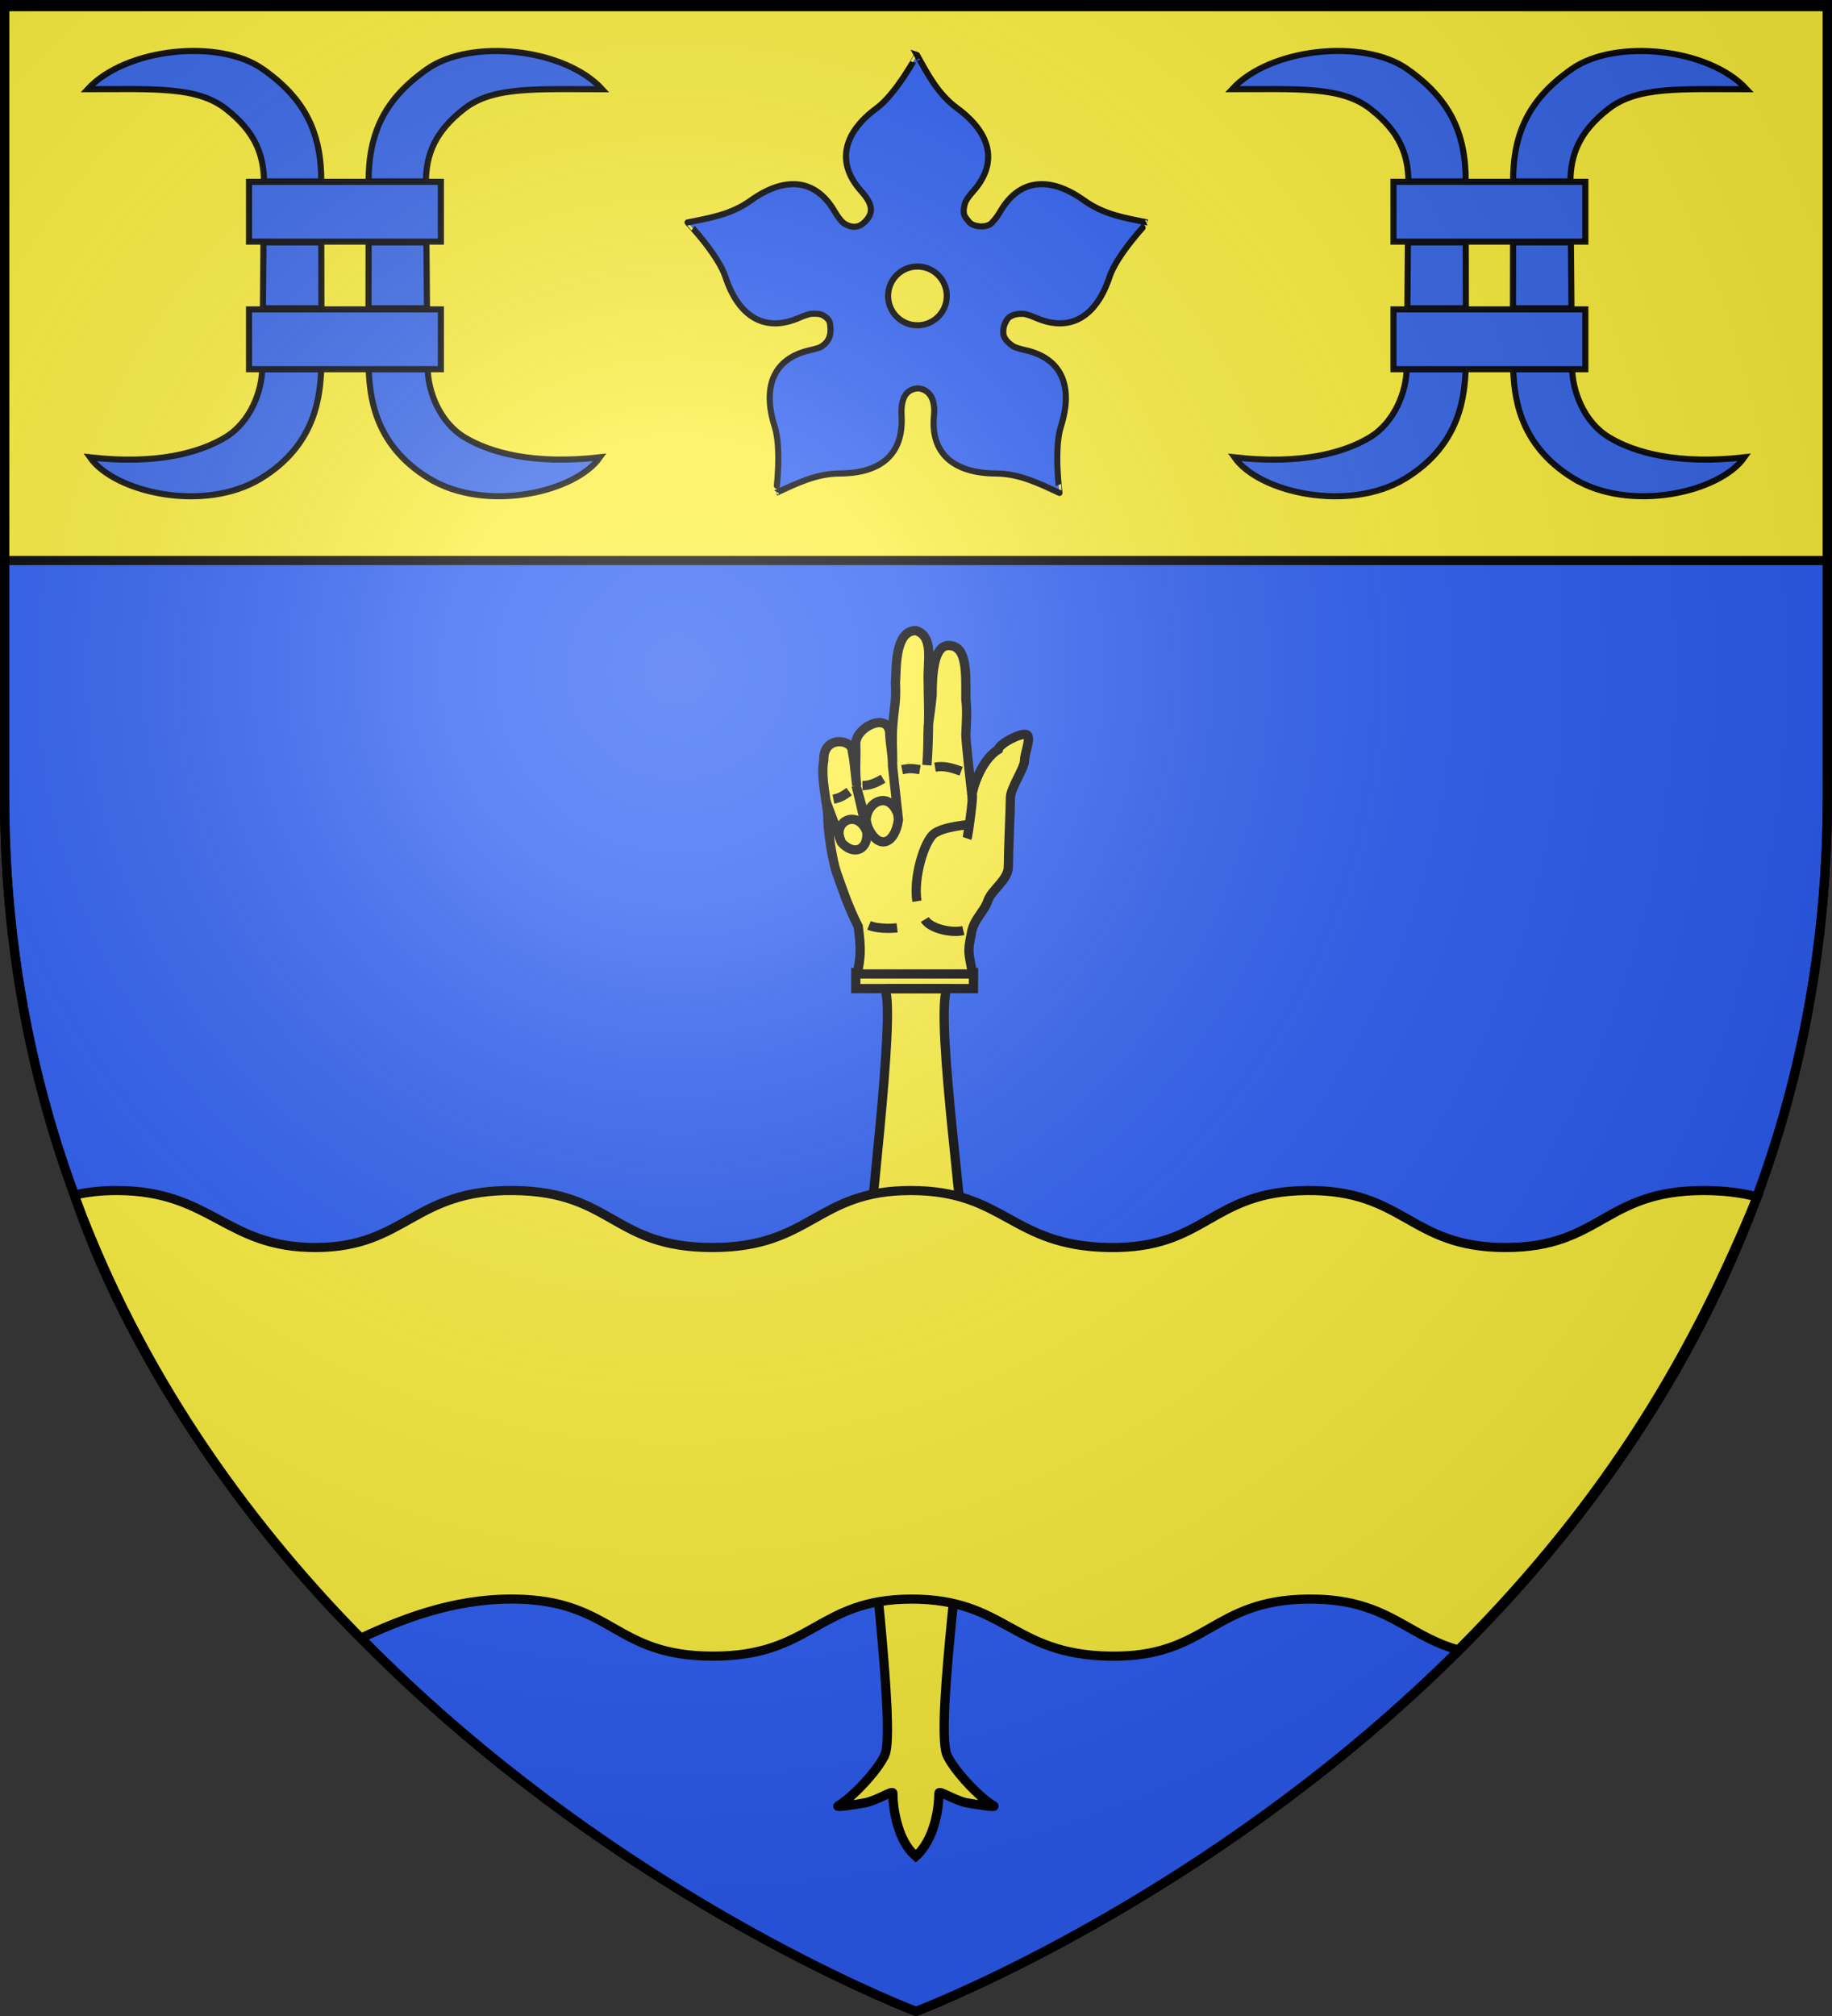 <?xml version="1.0" encoding="UTF-8" standalone="no"?>
<svg
   xmlns:dc="http://purl.org/dc/elements/1.1/"
   xmlns:cc="http://creativecommons.org/ns#"
   xmlns:rdf="http://www.w3.org/1999/02/22-rdf-syntax-ns#"
   xmlns:svg="http://www.w3.org/2000/svg"
   xmlns="http://www.w3.org/2000/svg"
   xmlns:xlink="http://www.w3.org/1999/xlink"
   xmlns:sodipodi="http://sodipodi.sourceforge.net/DTD/sodipodi-0.dtd"
   xmlns:inkscape="http://www.inkscape.org/namespaces/inkscape"
   height="660"
   width="600"
   version="1.0"
   id="svg2"
   sodipodi:version="0.32"
   inkscape:version="0.48.0 r9654"
   sodipodi:docname="Blason_ville_fr_Les Martres-de-Veyre_(Puy-de-Dôme).svg"
   inkscape:export-filename="/Users/olivier/Desktop/Blason Rouge/Blason_Vide_3D.png"
   inkscape:export-xdpi="144"
   inkscape:export-ydpi="144"
   inkscape:output_extension="org.inkscape.output.svg.inkscape">
  <rect width="100%" height="100%" fill="#333333" stroke="none"/>
  <sodipodi:namedview
     inkscape:window-height="1014"
     inkscape:window-width="1920"
     inkscape:pageshadow="2"
     inkscape:pageopacity="1"
     guidetolerance="10.0"
     gridtolerance="10.0"
     objecttolerance="10.0"
     borderopacity="1.0"
     bordercolor="#666666"
     pagecolor="#ffffff"
     id="base"
     showgrid="false"
     height="660px"
     inkscape:zoom="1.2318182"
     inkscape:cx="300"
     inkscape:cy="330"
     inkscape:window-x="-4"
     inkscape:window-y="-4"
     inkscape:current-layer="layer3"
     inkscape:window-maximized="1"
     showguides="true"
     inkscape:guide-bbox="true" />
  <desc
     id="desc4">Flag of Canton of Valais (Wallis)</desc>
  <defs
     id="defs6">
    <inkscape:perspective
       sodipodi:type="inkscape:persp3d"
       inkscape:vp_x="0 : 330 : 1"
       inkscape:vp_y="0 : 1000 : 0"
       inkscape:vp_z="600 : 330 : 1"
       inkscape:persp3d-origin="300 : 220 : 1"
       id="perspective2491" />
    <linearGradient
       id="linearGradient2893">
      <stop
         style="stop-color:white;stop-opacity:0.314;"
         offset="0"
         id="stop2895" />
      <stop
         id="stop2897"
         offset="0.19"
         style="stop-color:white;stop-opacity:0.251;" />
      <stop
         style="stop-color:#6b6b6b;stop-opacity:0.125;"
         offset="0.6"
         id="stop2901" />
      <stop
         style="stop-color:black;stop-opacity:0.125;"
         offset="1"
         id="stop2899" />
    </linearGradient>
    <linearGradient
       id="linearGradient2885">
      <stop
         id="stop2887"
         offset="0"
         style="stop-color:white;stop-opacity:1;" />
      <stop
         style="stop-color:white;stop-opacity:1;"
         offset="0.229"
         id="stop2891" />
      <stop
         id="stop2889"
         offset="1"
         style="stop-color:black;stop-opacity:1;" />
    </linearGradient>
    <linearGradient
       id="linearGradient2955">
      <stop
         id="stop2867"
         offset="0"
         style="stop-color:#fd0000;stop-opacity:1;" />
      <stop
         style="stop-color:#e77275;stop-opacity:0.659;"
         offset="0.5"
         id="stop2873" />
      <stop
         style="stop-color:black;stop-opacity:0.323;"
         offset="1"
         id="stop2959" />
    </linearGradient>
    <radialGradient
       inkscape:collect="always"
       xlink:href="#linearGradient2955"
       id="radialGradient2961"
       cx="225.524"
       cy="218.901"
       fx="225.524"
       fy="218.901"
       r="300"
       gradientTransform="matrix(-4.167939e-4,2.183,-1.884,-3.599562e-4,615.597,-289.121)"
       gradientUnits="userSpaceOnUse" />
    <polygon
       id="star"
       transform="scale(53,53)"
       points="0,-1 0.588,0.809 -0.951,-0.309 0.951,-0.309 -0.588,0.809 0,-1 " />
    <clipPath
       id="clip">
      <path
         d="M 0,-200 L 0,600 L 300,600 L 300,-200 L 0,-200 z "
         id="path10" />
    </clipPath>
    <radialGradient
       inkscape:collect="always"
       xlink:href="#linearGradient2955"
       id="radialGradient1911"
       gradientUnits="userSpaceOnUse"
       gradientTransform="matrix(-4.167939e-4,2.183,-1.884,-3.599562e-4,615.597,-289.121)"
       cx="225.524"
       cy="218.901"
       fx="225.524"
       fy="218.901"
       r="300" />
    <radialGradient
       inkscape:collect="always"
       xlink:href="#linearGradient2955"
       id="radialGradient2865"
       gradientUnits="userSpaceOnUse"
       gradientTransform="matrix(0,1.749,-1.593,-1.049767e-7,551.788,-191.29)"
       cx="225.524"
       cy="218.901"
       fx="225.524"
       fy="218.901"
       r="300" />
    <radialGradient
       inkscape:collect="always"
       xlink:href="#linearGradient2955"
       id="radialGradient2871"
       gradientUnits="userSpaceOnUse"
       gradientTransform="matrix(0,1.386,-1.323,-5.741131e-8,-158.082,-109.541)"
       cx="225.524"
       cy="218.901"
       fx="225.524"
       fy="218.901"
       r="300" />
    <radialGradient
       inkscape:collect="always"
       xlink:href="#linearGradient2893"
       id="radialGradient3163"
       gradientUnits="userSpaceOnUse"
       gradientTransform="matrix(1.353,0,0,1.349,-77.629,-85.747)"
       cx="221.445"
       cy="226.331"
       fx="221.445"
       fy="226.331"
       r="300" />
    <radialGradient
       r="300"
       fy="218.901"
       fx="225.524"
       cy="218.901"
       cx="225.524"
       gradientTransform="matrix(0,1.386,-1.323,-5.741131e-8,-158.082,-109.541)"
       gradientUnits="userSpaceOnUse"
       id="radialGradient2871-4"
       xlink:href="#linearGradient2955-8"
       inkscape:collect="always" />
    <radialGradient
       r="300"
       fy="218.901"
       fx="225.524"
       cy="218.901"
       cx="225.524"
       gradientTransform="matrix(0,1.749,-1.593,-1.049767e-7,551.788,-191.29)"
       gradientUnits="userSpaceOnUse"
       id="radialGradient2865-4"
       xlink:href="#linearGradient2955-8"
       inkscape:collect="always" />
    <radialGradient
       r="300"
       fy="218.901"
       fx="225.524"
       cy="218.901"
       cx="225.524"
       gradientTransform="matrix(-4.167939e-4,2.183,-1.884,-3.599562e-4,615.597,-289.121)"
       gradientUnits="userSpaceOnUse"
       id="radialGradient1911-7"
       xlink:href="#linearGradient2955-8"
       inkscape:collect="always" />
    <clipPath
       id="clip-2">
      <path
         id="path10-5"
         d="M 0,-200 L 0,600 L 300,600 L 300,-200 L 0,-200 z " />
    </clipPath>
    <polygon
       points="0,-1 0.588,0.809 -0.951,-0.309 0.951,-0.309 -0.588,0.809 0,-1 "
       transform="scale(53,53)"
       id="star-1" />
    <radialGradient
       gradientUnits="userSpaceOnUse"
       gradientTransform="matrix(-4.167939e-4,2.183,-1.884,-3.599562e-4,615.597,-289.121)"
       r="300"
       fy="218.901"
       fx="225.524"
       cy="218.901"
       cx="225.524"
       id="radialGradient2961-8"
       xlink:href="#linearGradient2955-8"
       inkscape:collect="always" />
    <linearGradient
       id="linearGradient2955-8">
      <stop
         style="stop-color:#fd0000;stop-opacity:1;"
         offset="0"
         id="stop2867-8" />
      <stop
         id="stop2873-7"
         offset="0.5"
         style="stop-color:#e77275;stop-opacity:0.659;" />
      <stop
         id="stop2959-5"
         offset="1"
         style="stop-color:black;stop-opacity:0.323;" />
    </linearGradient>
    <linearGradient
       id="linearGradient2885-6">
      <stop
         style="stop-color:white;stop-opacity:1;"
         offset="0"
         id="stop2887-3" />
      <stop
         id="stop2891-4"
         offset="0.229"
         style="stop-color:white;stop-opacity:1;" />
      <stop
         style="stop-color:black;stop-opacity:1;"
         offset="1"
         id="stop2889-2" />
    </linearGradient>
    <linearGradient
       id="linearGradient2893-4">
      <stop
         id="stop2895-4"
         offset="0"
         style="stop-color:white;stop-opacity:0.314;" />
      <stop
         style="stop-color:white;stop-opacity:0.251;"
         offset="0.19"
         id="stop2897-0" />
      <stop
         id="stop2901-5"
         offset="0.6"
         style="stop-color:#6b6b6b;stop-opacity:0.125;" />
      <stop
         id="stop2899-9"
         offset="1"
         style="stop-color:black;stop-opacity:0.125;" />
    </linearGradient>
    <inkscape:perspective
       id="perspective11117"
       inkscape:persp3d-origin="300 : 220 : 1"
       inkscape:vp_z="600 : 330 : 1"
       inkscape:vp_y="0 : 1000 : 0"
       inkscape:vp_x="0 : 330 : 1"
       sodipodi:type="inkscape:persp3d" />
    <inkscape:perspective
       id="perspective2969"
       inkscape:persp3d-origin="372.04724 : 350.78739 : 1"
       inkscape:vp_z="744.09448 : 526.18109 : 1"
       inkscape:vp_y="0 : 1000 : 0"
       inkscape:vp_x="0 : 526.18109 : 1"
       sodipodi:type="inkscape:persp3d" />
    <radialGradient
       gradientTransform="matrix(1.353,0,0,1.349,-77.629,-85.747)"
       gradientUnits="userSpaceOnUse"
       xlink:href="#linearGradient2893-5"
       id="radialGradient3163-2"
       fy="226.331"
       fx="221.445"
       r="300"
       cy="226.331"
       cx="221.445" />
    <radialGradient
       gradientTransform="matrix(0,1.386,-1.323,-5.741131e-8,-158.082,-109.541)"
       gradientUnits="userSpaceOnUse"
       xlink:href="#linearGradient2955-4"
       id="radialGradient2871-2"
       fy="218.901"
       fx="225.524"
       r="300"
       cy="218.901"
       cx="225.524" />
    <radialGradient
       gradientTransform="matrix(0,1.749,-1.593,-1.049767e-7,551.788,-191.29)"
       gradientUnits="userSpaceOnUse"
       xlink:href="#linearGradient2955-4"
       id="radialGradient2865-1"
       fy="218.901"
       fx="225.524"
       r="300"
       cy="218.901"
       cx="225.524" />
    <radialGradient
       gradientTransform="matrix(-4.167939e-4,2.183,-1.884,-3.599562e-4,615.597,-289.121)"
       gradientUnits="userSpaceOnUse"
       xlink:href="#linearGradient2955-4"
       id="radialGradient1911-5"
       fy="218.901"
       fx="225.524"
       r="300"
       cy="218.901"
       cx="225.524" />
    <clipPath
       id="clip-25">
      <path
         id="path10-3"
         d="M 0,-200 L 0,600 L 300,600 L 300,-200 L 0,-200 z " />
    </clipPath>
    <polygon
       id="star-3"
       transform="scale(53,53)"
       points="0,-1 0.588,0.809 -0.951,-0.309 0.951,-0.309 -0.588,0.809 0,-1 " />
    <radialGradient
       gradientTransform="matrix(-4.167939e-4,2.183,-1.884,-3.599562e-4,615.597,-289.121)"
       gradientUnits="userSpaceOnUse"
       xlink:href="#linearGradient2955-4"
       id="radialGradient2961-1"
       fy="218.901"
       fx="225.524"
       r="300"
       cy="218.901"
       cx="225.524" />
    <linearGradient
       id="linearGradient2955-4">
      <stop
         id="stop2867-3"
         offset="0"
         style="stop-color:#fd0000;stop-opacity:1" />
      <stop
         id="stop2873-2"
         offset="0.5"
         style="stop-color:#e77275;stop-opacity:0.659" />
      <stop
         id="stop2959-1"
         offset="1"
         style="stop-color:black;stop-opacity:0.323" />
    </linearGradient>
    <linearGradient
       id="linearGradient2885-9">
      <stop
         id="stop2887-7"
         offset="0"
         style="stop-color:white;stop-opacity:1" />
      <stop
         id="stop2891-5"
         offset="0.229"
         style="stop-color:white;stop-opacity:1" />
      <stop
         id="stop2889-3"
         offset="1"
         style="stop-color:black;stop-opacity:1" />
    </linearGradient>
    <linearGradient
       id="linearGradient2893-5">
      <stop
         id="stop2895-2"
         offset="0"
         style="stop-color:white;stop-opacity:0.314" />
      <stop
         id="stop2897-03"
         offset="0.19"
         style="stop-color:white;stop-opacity:0.251" />
      <stop
         id="stop2901-7"
         offset="0.6"
         style="stop-color:#6b6b6b;stop-opacity:0.125" />
      <stop
         id="stop2899-2"
         offset="1"
         style="stop-color:black;stop-opacity:0.125" />
    </linearGradient>
    <inkscape:perspective
       id="perspective4932"
       inkscape:persp3d-origin="300 : 220 : 1"
       inkscape:vp_z="600 : 330 : 1"
       inkscape:vp_y="0 : 1000 : 0"
       inkscape:vp_x="0 : 330 : 1"
       sodipodi:type="inkscape:persp3d" />
  </defs>
  <g
     inkscape:groupmode="layer"
     id="layer3"
     inkscape:label="Fond écu"
     style="display:inline">
    <path
       id="path2855"
       style="fill:#2b5df2;fill-opacity:1;fill-rule:evenodd;stroke:#000000;stroke-width:3;stroke-linecap:butt;stroke-linejoin:miter;stroke-miterlimit:4;stroke-opacity:1;stroke-dasharray:none"
       d="m 300,658.5 c 0,0 298.5,-112.436 298.5,-398.182 0,-285.746 0,-258.818 0,-258.818 l -597,0 0,258.818 C 1.5,546.064 300,658.5 300,658.5 z"
       sodipodi:nodetypes="cccccc"
       inkscape:connector-curvature="0" />
    <rect
       y="1.5"
       x="1.5"
       height="182"
       width="597"
       id="rect2230"
       style="fill:#fcef3c;fill-opacity:1;fill-rule:nonzero;stroke:#000000;stroke-width:3;stroke-miterlimit:4;stroke-opacity:1;stroke-dasharray:none;display:inline" />
    <g
       transform="matrix(1.008,0,0,1.008,-267.157,-443.526)"
       id="layer1-2"
       inkscape:label="Calque 1">
      <g
         style="stroke-width:4.439;stroke-miterlimit:4;stroke-dasharray:none;display:inline"
         transform="matrix(0.676,0,0,0.676,464.586,573.698)"
         id="g4015">
        <g
           style="stroke-width:4.439;stroke-miterlimit:4;stroke-dasharray:none"
           id="g4009"
           transform="translate(5e-5,0)">
          <path
             inkscape:connector-curvature="0"
             sodipodi:nodetypes="csscccccssccccc"
             d="m 130.179,645.163 c -3.106,7.346 -15.768,20.799 -22.494,24.633 -1.744,0.995 8.338,-0.573 12.853,-1.408 5.921,-1.095 13.617,-6.42 13.436,-4.541 -0.017,8.605 2.85,22.964 10.322,29.561 l 0.708,0.636 0.731,-0.636 c 7.469,-7.354 10.285,-20.283 10.322,-29.561 -0.18,-1.879 7.515,3.445 13.436,4.541 4.514,0.835 14.597,2.403 12.853,1.408 -6.726,-3.835 -19.381,-17.288 -22.487,-24.633 -5.655,-15.071 9.721,-118.877 8.58,-136 -0.324,-12.454 -10.697,-24.401 -23.42,-24 -12.423,-0.309 -23.718,9.947 -23.42,24 -0.32,16.302 13.824,123.391 8.58,136 z"
             style="fill:#fcef3c;fill-opacity:1;fill-rule:evenodd;stroke:#000000;stroke-width:4.439;stroke-linecap:butt;stroke-linejoin:miter;stroke-miterlimit:4;stroke-opacity:1;stroke-dasharray:none;marker-start:none"
             id="path6395" />
          <rect
             width="56.552"
             height="7.733"
             x="116.144"
             y="269.461"
             style="fill:#fcef3c;fill-opacity:1;stroke:#000000;stroke-width:4.439;stroke-miterlimit:4;stroke-opacity:1;stroke-dasharray:none"
             id="rect4623" />
          <path
             inkscape:connector-curvature="0"
             id="path7942"
             style="fill:#fcef3c;fill-opacity:1;fill-rule:evenodd;stroke:#000000;stroke-width:4.439;stroke-linecap:butt;stroke-linejoin:miter;stroke-miterlimit:4;stroke-opacity:1;stroke-dasharray:none;marker-start:none"
             d="m 130.179,277.315 29.681,0 c -5.655,15.071 9.721,118.877 8.58,136 -0.324,12.454 -10.697,24.401 -23.42,24 -12.423,0.309 -23.718,-9.947 -23.42,-24 -0.32,-16.302 13.824,-123.391 8.58,-136 z"
             sodipodi:nodetypes="cccccc" />
          <path
             transform="matrix(1.114,0,0,0.997,-148.607,141.378)"
             sodipodi:open="true"
             sodipodi:end="8.1662395"
             sodipodi:start="1.884771"
             d="m 256.773,344.161 c -11.422,-4.145 -17.675,-17.854 -13.966,-30.62 3.709,-12.766 15.975,-19.754 27.397,-15.609 11.422,4.145 17.675,17.854 13.966,30.62 -3.704,12.75 -15.947,19.74 -27.361,15.622"
             sodipodi:ry="24.302326"
             sodipodi:rx="21.744186"
             sodipodi:cy="321.04651"
             sodipodi:cx="263.48837"
             id="path7944"
             style="opacity:0.99;fill:#fcef3c;fill-opacity:1;stroke:#000000;stroke-width:4.213;stroke-miterlimit:4;stroke-opacity:1;stroke-dasharray:none;stroke-dashoffset:0"
             sodipodi:type="arc" />
        </g>
        <g
           id="g3978"
           transform="matrix(0.434,0,0,0.434,63.592,98.709)"
           style="stroke-width:10.239;stroke-miterlimit:4;stroke-dasharray:none">
          <g
             transform="matrix(-1,0,0,1,376.02,10.1)"
             style="fill:#cbc46d;fill-opacity:1;stroke-width:10.239;stroke-miterlimit:4;stroke-dasharray:none"
             id="g10725">
            <g
               transform="matrix(1.22,0,0,1.22,-43.003,-4.454)"
               id="g3657"
               style="stroke-width:8.394;stroke-miterlimit:4;stroke-dasharray:none">
              <path
                 id="path8616"
                 style="fill:#fcef3c;fill-opacity:1;fill-rule:evenodd;stroke:#000000;stroke-width:8.394;stroke-linecap:butt;stroke-linejoin:miter;stroke-miterlimit:4;stroke-opacity:1;stroke-dasharray:none"
                 d="m 138.57,159.338 c 1.452,-2.856 -6.576,-33.452 -23.754,-43.822 -0.841,-5.367 -20.348,-15.261 -25.436,-13.566 -5.087,1.696 1.696,16.957 1.696,23.74 0,6.783 12.785,25.073 12.785,33.551 0,8.479 1.9,50.803 1.9,62.673 0,11.87 15.261,20.818 18.653,30.992 3.391,10.174 13.361,16.889 15.057,30.455 3.53,16.695 2.136,16.473 -1.242,35.831 l 104.83,0 c -3.383,-14.614 -3.686,-23.446 -1.03,-43.091 9.454,-18.62 14.389,-34.346 19.185,-47.536 4.796,-13.19 8.393,-40.689 8.393,-51.48 0,-10.791 6.927,-36.461 3.664,-51.839 0.894,-22.571 -26.081,-19.276 -25.847,-8.237 -2.011,10.441 -1.206,6.908 -4.051,31.359 1.8,-13.464 0.453,-22.577 0.848,-36.777 1.71,-15.386 -28.569,-30.604 -30.739,-11.614 -0.616,13.916 -2.528,18.01 -2.629,30.945 -0.374,-13.391 0.989,-24.72 -0.351,-39.26 C 209.065,74.845 207.427,72.197 208.25,54.02 207.051,46.825 210.117,7.317 189.502,7.668 172.878,13.181 179.441,35.444 178.48,54.782 c 0,14.433 -0.739,23.84 -0.248,39.877 0,0 0.072,17.491 1.447,35.088 -1.391,-18.133 -0.67,-23.539 -1.23,-35.614 -1.956,-14.411 -2.093,-14.11 -3.535,-27.818 0.269,-41.093 -9.041,-45.393 -15.619,-45.107 -16.348,0.711 -14.988,25.18 -14.988,49.161 -1.199,8.683 -0.6,18.344 0,31.68 0,7.526 -5.737,57.288 -5.737,57.288 z"
                 sodipodi:nodetypes="ccsssssccccssccccccccccccccsccc"
                 inkscape:connector-curvature="0" />
              <path
                 style="fill:#e20909;fill-opacity:1;fill-rule:evenodd;stroke:#000000;stroke-width:8.394;stroke-linecap:butt;stroke-linejoin:miter;stroke-miterlimit:4;stroke-opacity:1;stroke-dasharray:none"
                 d="m 206.697,277.362 c 0,0 15.477,1.852 25.535,-2.239"
                 id="path8618"
                 inkscape:connector-curvature="0" />
              <path
                 style="fill:#fcef3c;fill-opacity:1;fill-rule:evenodd;stroke:#000000;stroke-width:8.394;stroke-linecap:butt;stroke-linejoin:miter;stroke-miterlimit:4;stroke-opacity:1;stroke-dasharray:none"
                 d="m 146.596,279.811 c 10.737,2.633 30.021,-1.744 34.999,-10.031"
                 id="path8620"
                 inkscape:connector-curvature="0" />
              <path
                 style="fill:#e20909;fill-opacity:1;fill-rule:evenodd;stroke:#000000;stroke-width:8.394;stroke-linecap:butt;stroke-linejoin:miter;stroke-miterlimit:4;stroke-opacity:1;stroke-dasharray:none"
                 d="m 148.617,135.252 c 9.978,-3.742 16.214,-4.989 23.697,-3.742"
                 id="path8644"
                 inkscape:connector-curvature="0" />
              <path
                 style="fill:#e20909;fill-opacity:1;fill-rule:evenodd;stroke:#000000;stroke-width:8.394;stroke-linecap:butt;stroke-linejoin:miter;stroke-miterlimit:4;stroke-opacity:1;stroke-dasharray:none"
                 d="m 186.034,133.794 c 7.483,-1.247 9.978,-1.247 16.214,0"
                 id="path8646"
                 inkscape:connector-curvature="0" />
              <path
                 sodipodi:nodetypes="cc"
                 style="fill:#e20909;fill-opacity:1;fill-rule:evenodd;stroke:#000000;stroke-width:8.394;stroke-linecap:butt;stroke-linejoin:miter;stroke-miterlimit:4;stroke-opacity:1;stroke-dasharray:none"
                 d="m 219.45,142.034 c 8.731,5.193 13.72,6.108 18.708,6.236"
                 id="path8648"
                 inkscape:connector-curvature="0" />
              <path
                 sodipodi:nodetypes="cc"
                 style="fill:#e20909;fill-opacity:1;fill-rule:evenodd;stroke:#000000;stroke-width:8.394;stroke-linecap:butt;stroke-linejoin:miter;stroke-miterlimit:4;stroke-opacity:1;stroke-dasharray:none"
                 d="m 250.246,153.696 c 4.195,3.065 7.765,5.665 14.29,6.912"
                 id="path8650"
                 inkscape:connector-curvature="0" />
              <path
                 sodipodi:nodetypes="cccsc"
                 style="fill:#fcef3c;fill-opacity:1;fill-rule:evenodd;stroke:#000000;stroke-width:8.394;stroke-linecap:butt;stroke-linejoin:miter;stroke-miterlimit:4;stroke-opacity:1;stroke-dasharray:none"
                 d="m 138.532,156.88 c -1.192,1.705 4.158,38.193 4.411,38.658 l -1.696,-11.87 c 0,0 23.74,1.696 32.218,8.479 8.479,6.783 18.653,39.001 15.261,61.045"
                 id="path8681"
                 inkscape:connector-curvature="0" />
            </g>
          </g>
          <path
             sodipodi:nodetypes="cccccc"
             transform="translate(0,2.8e-4)"
             inkscape:connector-curvature="0"
             id="path3931"
             d="m 121.275,186.45 13.2,46.2 c 11.858,26.037 29.937,18.771 33.825,-8.25 l -6.6,-60.225 0,0 0,0"
             style="fill:none;stroke:#000000;stroke-width:10.239;stroke-linecap:butt;stroke-linejoin:miter;stroke-miterlimit:4;stroke-opacity:1;stroke-dasharray:none" />
          <path
             sodipodi:nodetypes="cccccc"
             inkscape:connector-curvature="0"
             id="path3931-8"
             d="m 87.862,203.363 17.325,46.2 c 14.584,15.792 30.188,7.253 28.05,-12.375 l -10.725,-47.025 0,0 0,0"
             style="fill:none;stroke:#000000;stroke-width:10.239;stroke-linecap:butt;stroke-linejoin:miter;stroke-miterlimit:4;stroke-opacity:1;stroke-dasharray:none;display:inline" />
          <path
             sodipodi:nodetypes="cc"
             transform="translate(0,2.8e-4)"
             inkscape:connector-curvature="0"
             id="path3958"
             d="m 167.475,217.8 c -10.376,-27.837 -38.001,-11.379 -34.65,11.55"
             style="fill:none;stroke:#000000;stroke-width:10.239;stroke-linecap:butt;stroke-linejoin:miter;stroke-miterlimit:4;stroke-opacity:1;stroke-dasharray:none" />
          <path
             sodipodi:nodetypes="cc"
             inkscape:connector-curvature="0"
             id="path3958-1"
             d="m 132.965,237.075 c -10.232,-24.955 -38.301,-10.651 -28.462,10.725"
             style="fill:none;stroke:#000000;stroke-width:10.239;stroke-linecap:butt;stroke-linejoin:miter;stroke-miterlimit:4;stroke-opacity:1;stroke-dasharray:none;display:inline" />
        </g>
      </g>
    </g>
    <path
       id="path14529"
       d="m 300.348,18.034 c -3.8e-4,-0.035 -6.858,12.684 -13.15,17.311 -11.07,8.14 -13.457,17.91 -5.176,27.192 3.842,4.306 4.235,7.083 1.214,10.104 -0.7,0.7 -1.412,1.15 -2.13,1.387 -1.619,0.534 -3.257,0.024 -4.73,-0.916 -1.022,-0.851 -2.021,-2.163 -3.071,-3.962 -6.269,-10.744 -16.327,-11.48 -27.49,-3.467 -6.345,4.554 -13.424,5.721 -20.63,7.132 -0.033,-0.01 9.951,10.442 12.408,17.856 4.321,13.043 12.883,18.331 24.27,13.324 1.397,-0.615 2.614,-1.026 3.69,-1.238 1.444,-0.1 2.99,-0.131 4.111,0.545 1.138,0.686 2.003,1.485 2.179,2.675 0.581,3.918 -0.403,6.004 -3.096,7.653 -0.025,0.015 -0.049,0.034 -0.074,0.05 -0.889,0.356 -1.943,0.65 -3.17,0.916 -12.155,2.642 -15.959,11.946 -11.788,25.038 2.371,7.442 0.45,21.772 0.471,21.744 6.659,-3.093 13.067,-6.32 20.877,-6.365 13.74,-0.079 20.911,-6.545 20.209,-18.946 -0.453,-8 3.432,-8.73 5.3,-8.916 2.226,0.073 5.999,1.708 5.325,8.916 -1.244,12.377 6.468,18.867 20.209,18.946 7.81,0.045 14.218,3.272 20.877,6.365 0.021,0.028 -1.9,-14.302 0.471,-21.744 4.171,-13.092 0.342,-22.396 -11.813,-25.038 -1.497,-0.325 -2.718,-0.701 -3.715,-1.164 -1.416,-0.917 -2.673,-2.084 -3.195,-3.517 -0.002,-0.008 0.002,-0.017 0,-0.025 -0.006,-0.017 -0.02,-0.032 -0.025,-0.05 -0.232,-0.855 -0.116,-2.434 0.149,-3.22 0.342,-1.013 1.119,-2.576 2.006,-2.972 1.253,-0.794 2.868,-0.98 4.507,-0.892 1.088,0.209 2.321,0.614 3.74,1.238 11.387,5.007 19.949,-0.28 24.27,-13.324 2.456,-7.414 12.441,-17.866 12.408,-17.856 -7.205,-1.412 -14.285,-2.578 -20.63,-7.132 -11.162,-8.012 -21.221,-7.277 -27.49,3.467 -0.854,1.463 -1.676,2.584 -2.501,3.418 -1.459,2.212 -6.184,1.88 -7.702,0.173 -0.961,-1.166 -1.369,-1.615 -1.684,-2.427 -0.329,-1.309 -0.097,-2.756 0.396,-4.161 0.536,-1.058 1.378,-2.205 2.526,-3.492 8.281,-9.282 5.869,-19.077 -5.201,-27.217 -6.292,-4.627 -9.581,-10.994 -13.151,-17.41 z m 0.124,69.22 c 5.312,0 9.609,4.322 9.609,9.634 0,5.312 -4.297,9.609 -9.609,9.609 -5.312,-1e-5 -9.609,-4.297 -9.609,-9.609 0,-5.312 4.297,-9.634 9.609,-9.634 z"
       style="fill:#2b5df2;fill-opacity:1;fill-rule:evenodd;stroke:#000000;stroke-width:2;stroke-linecap:butt;stroke-linejoin:miter;stroke-miterlimit:4;stroke-opacity:1;stroke-dasharray:none"
       inkscape:connector-curvature="0" />
    <g
       id="layer1-0"
       inkscape:label="Calque 1"
       transform="matrix(0.32,0,0,0.32,-3.626,-61.713)"
       style="fill:#2b5df2;stroke:#000000;stroke-width:6.245;stroke-miterlimit:4;stroke-opacity:1;stroke-dasharray:none">
      <g
         transform="translate(57.259,94.181)"
         id="g3646"
         inkscape:label="Meubles"
         style="fill:#2b5df2;fill-opacity:1;stroke:#000000;stroke-width:6.245;stroke-miterlimit:4;stroke-opacity:1;stroke-dasharray:none;display:inline">
        <g
           style="fill:#2b5df2;fill-opacity:1;stroke:#000000;stroke-width:14.741;stroke-miterlimit:4;stroke-opacity:1;stroke-dasharray:none;display:inline"
           id="g3648"
           transform="matrix(0.414,0,0,0.433,194.477,-38.879)" />
        <g
           style="fill:#2b5df2;fill-opacity:1;stroke:#000000;stroke-width:14.741;stroke-miterlimit:4;stroke-opacity:1;stroke-dasharray:none;display:inline"
           id="g3650"
           transform="matrix(0.414,0,0,0.433,566.471,-38.879)" />
      </g>
      <path
         inkscape:connector-curvature="0"
         id="path5185"
         style="opacity:0.943;fill:#2b5df2;fill-opacity:1;fill-rule:nonzero;stroke:#000000;stroke-width:6.245;stroke-miterlimit:4;stroke-opacity:1;stroke-dasharray:none;stroke-dashoffset:2.189;display:inline"
         d="m 266.195,378.894 c 65.455,0 130.911,0 196.367,0 0,20.387 0,40.774 0,61.161 -65.456,0 -130.911,0 -196.367,0 0,-20.387 0,-40.774 0,-61.161 z m 0,130.501 c 65.455,0 130.911,0 196.367,0 0,20.387 0,40.774 0,61.162 -65.456,0 -130.911,0 -196.367,0 0,-20.387 0,-40.774 0,-61.162 z m 12.047,173.042 c -57.816,35.224 -149.599,14.421 -174.825,-21.701 67.577,7.766 112.446,-4.563 138.788,-20.607 25.895,-15.772 37.114,-47.813 37.43,-69.406 20.187,0 40.352,0 60.539,0 -1.533,23.852 -3.381,76.043 -61.932,111.715 z m 2.171,-174.164 c 0.211,-22.497 0.356,-44.973 0.555,-67.465 19.743,0 39.464,0 59.206,0 0.036,22.477 0.108,44.989 0.111,67.465 -19.965,0 -39.908,0 -59.873,0 z m 1.111,-129.812 c -0.33,-27.335 -8.871,-50.702 -39.057,-74.24 -29.556,-23.047 -73.328,-20.124 -141.383,-20.124 38.593,-42.025 134.065,-52.135 178.926,-20.766 43.72,30.571 60.13,65.28 60.165,115.13 -19.557,0 -39.094,0 -58.651,0 z m 168.99,303.929 c 57.816,35.216 149.599,14.418 174.825,-21.697 -67.577,7.765 -112.446,-4.562 -138.788,-20.602 -25.895,-15.768 -37.114,-47.802 -37.43,-69.391 -20.187,0 -40.352,0 -60.539,0 1.533,23.847 3.381,76.026 61.932,111.69 z M 448.344,508.265 c -0.211,-22.492 -0.356,-44.963 -0.555,-67.45 -19.743,0 -39.464,0 -59.206,0 -0.036,22.472 -0.108,44.979 -0.111,67.45 19.965,0 39.908,0 59.873,0 z m -1.111,-129.783 c 0.33,-27.329 8.871,-50.691 39.057,-74.224 29.556,-23.041 73.328,-20.12 141.384,-20.12 C 589.082,242.123 493.609,232.016 448.748,263.378 c -43.72,30.564 -60.13,65.266 -60.166,115.104 19.557,0 39.094,0 58.651,0 z" />
    </g>
    <g
       id="layer1-0-7"
       inkscape:label="Calque 1"
       transform="matrix(0.32,0,0,0.32,371.199,-61.713)"
       style="fill:#2b5df2;stroke:#000000;stroke-width:6.245;stroke-miterlimit:4;stroke-opacity:1;stroke-dasharray:none;display:inline">
      <g
         transform="translate(57.259,94.181)"
         id="g3646-7"
         inkscape:label="Meubles"
         style="fill:#2b5df2;fill-opacity:1;stroke:#000000;stroke-width:6.245;stroke-miterlimit:4;stroke-opacity:1;stroke-dasharray:none;display:inline">
        <g
           style="fill:#2b5df2;fill-opacity:1;stroke:#000000;stroke-width:14.741;stroke-miterlimit:4;stroke-opacity:1;stroke-dasharray:none;display:inline"
           id="g3648-8"
           transform="matrix(0.414,0,0,0.433,194.477,-38.879)" />
        <g
           style="fill:#2b5df2;fill-opacity:1;stroke:#000000;stroke-width:14.741;stroke-miterlimit:4;stroke-opacity:1;stroke-dasharray:none;display:inline"
           id="g3650-7"
           transform="matrix(0.414,0,0,0.433,566.471,-38.879)" />
      </g>
      <path
         inkscape:connector-curvature="0"
         id="path5185-3"
         style="opacity:0.943;fill:#2b5df2;fill-opacity:1;fill-rule:nonzero;stroke:#000000;stroke-width:6.245;stroke-miterlimit:4;stroke-opacity:1;stroke-dasharray:none;stroke-dashoffset:2.189;display:inline"
         d="m 266.195,378.894 c 65.455,0 130.911,0 196.367,0 0,20.387 0,40.774 0,61.161 -65.456,0 -130.911,0 -196.367,0 0,-20.387 0,-40.774 0,-61.161 z m 0,130.501 c 65.455,0 130.911,0 196.367,0 0,20.387 0,40.774 0,61.162 -65.456,0 -130.911,0 -196.367,0 0,-20.387 0,-40.774 0,-61.162 z m 12.047,173.042 c -57.816,35.224 -149.599,14.421 -174.825,-21.701 67.577,7.766 112.446,-4.563 138.788,-20.607 25.895,-15.772 37.114,-47.813 37.43,-69.406 20.187,0 40.352,0 60.539,0 -1.533,23.852 -3.381,76.043 -61.932,111.715 z m 2.171,-174.164 c 0.211,-22.497 0.356,-44.973 0.555,-67.465 19.743,0 39.464,0 59.206,0 0.036,22.477 0.108,44.989 0.111,67.465 -19.965,0 -39.908,0 -59.873,0 z m 1.111,-129.812 c -0.33,-27.335 -8.871,-50.702 -39.057,-74.24 -29.556,-23.047 -73.328,-20.124 -141.383,-20.124 38.593,-42.025 134.065,-52.135 178.926,-20.766 43.72,30.571 60.13,65.28 60.165,115.13 -19.557,0 -39.094,0 -58.651,0 z m 168.99,303.929 c 57.816,35.216 149.599,14.418 174.825,-21.697 -67.577,7.765 -112.446,-4.562 -138.788,-20.602 -25.895,-15.768 -37.114,-47.802 -37.43,-69.391 -20.187,0 -40.352,0 -60.539,0 1.533,23.847 3.381,76.026 61.932,111.69 z M 448.344,508.265 c -0.211,-22.492 -0.356,-44.963 -0.555,-67.45 -19.743,0 -39.464,0 -59.206,0 -0.036,22.472 -0.108,44.979 -0.111,67.45 19.965,0 39.908,0 59.873,0 z m -1.111,-129.783 c 0.33,-27.329 8.871,-50.691 39.057,-74.224 29.556,-23.041 73.328,-20.12 141.384,-20.12 C 589.082,242.123 493.609,232.016 448.748,263.378 c -43.72,30.564 -60.13,65.266 -60.166,115.104 19.557,0 39.094,0 58.651,0 z" />
    </g>
    <path
       sodipodi:nodetypes="cccsszzssccssszzsszc"
       id="path2855-2"
       d="m 38.472,389.757 c -5.526,-0.021 -10.123,0.546 -14.128,1.501 19.859,59.01 62.575,114.416 93.825,145.02 12.16,-5.566 29.594,-13.017 50.335,-12.771 32.463,0.384 32.375,18.67 65,18.688 32.624,0.017 34.003,-18.651 65,-18.688 30.997,-0.037 32.899,18.169 65,18.688 32.101,0.519 33.035,-18.427 65.031,-18.688 15.359,-0.125 23.701,4.162 31.694,8.66 5.294,2.98 10.434,6.052 17.358,7.997 49.99,-50.105 77.071,-97.63 97.925,-148.315 -4.899,-1.284 -10.587,-2.093 -17.57,-2.093 -32.588,0 -33.604,18.708 -64.969,18.656 -31.365,-0.051 -32.901,-18.916 -64.875,-18.656 -31.964,0.26 -32.869,19.174 -64.938,18.656 -32.068,-0.518 -34.003,-18.693 -64.969,-18.656 -30.965,0.037 -32.346,18.674 -64.938,18.656 -32.591,-0.017 -32.507,-18.273 -64.938,-18.656 -32.95,-0.39 -35.331,18.575 -64.875,18.656 -29.544,0.081 -34.195,-18.539 -64.969,-18.656 z"
       style="fill:#fcef3c;fill-opacity:1;fill-rule:evenodd;stroke:#000000;stroke-width:2.997;stroke-linecap:butt;stroke-linejoin:miter;stroke-miterlimit:4;stroke-opacity:1;display:inline"
       inkscape:connector-curvature="0" />
  </g>
  <g
     inkscape:groupmode="layer"
     id="layer4"
     inkscape:label="Meubles"
     sodipodi:insensitive="true" />
  <g
     inkscape:groupmode="layer"
     id="layer2"
     inkscape:label="Reflet final"
     sodipodi:insensitive="true">
    <path
       sodipodi:nodetypes="cccccc"
       d="M 300,658.5 C 300,658.5 598.5,546.18 598.5,260.728 C 598.5,-24.723 598.5,2.176 598.5,2.176 L 1.5,2.176 L 1.5,260.728 C 1.5,546.18 300,658.5 300,658.5 z "
       style="opacity:1;fill:url(#radialGradient3163);fill-opacity:1;fill-rule:evenodd;stroke:none;stroke-width:1px;stroke-linecap:butt;stroke-linejoin:miter;stroke-opacity:1"
       id="path2875"
       inkscape:export-xdpi="144"
       inkscape:export-ydpi="144" />
  </g>
  <g
     inkscape:groupmode="layer"
     id="layer1"
     inkscape:label="Contour final"
     sodipodi:insensitive="true">
    <path
       sodipodi:nodetypes="cccccc"
       d="M 300,658.5 C 300,658.5 1.5,546.18 1.5,260.728 C 1.5,-24.723 1.5,2.176 1.5,2.176 L 598.5,2.176 L 598.5,260.728 C 598.5,546.18 300,658.5 300,658.5 z "
       style="opacity:1;fill:none;fill-opacity:1;fill-rule:evenodd;stroke:#000000;stroke-width:3;stroke-linecap:butt;stroke-linejoin:miter;stroke-miterlimit:4;stroke-dasharray:none;stroke-opacity:1"
       id="path1411"
       inkscape:export-xdpi="144"
       inkscape:export-ydpi="144" />
  </g>
</svg>
